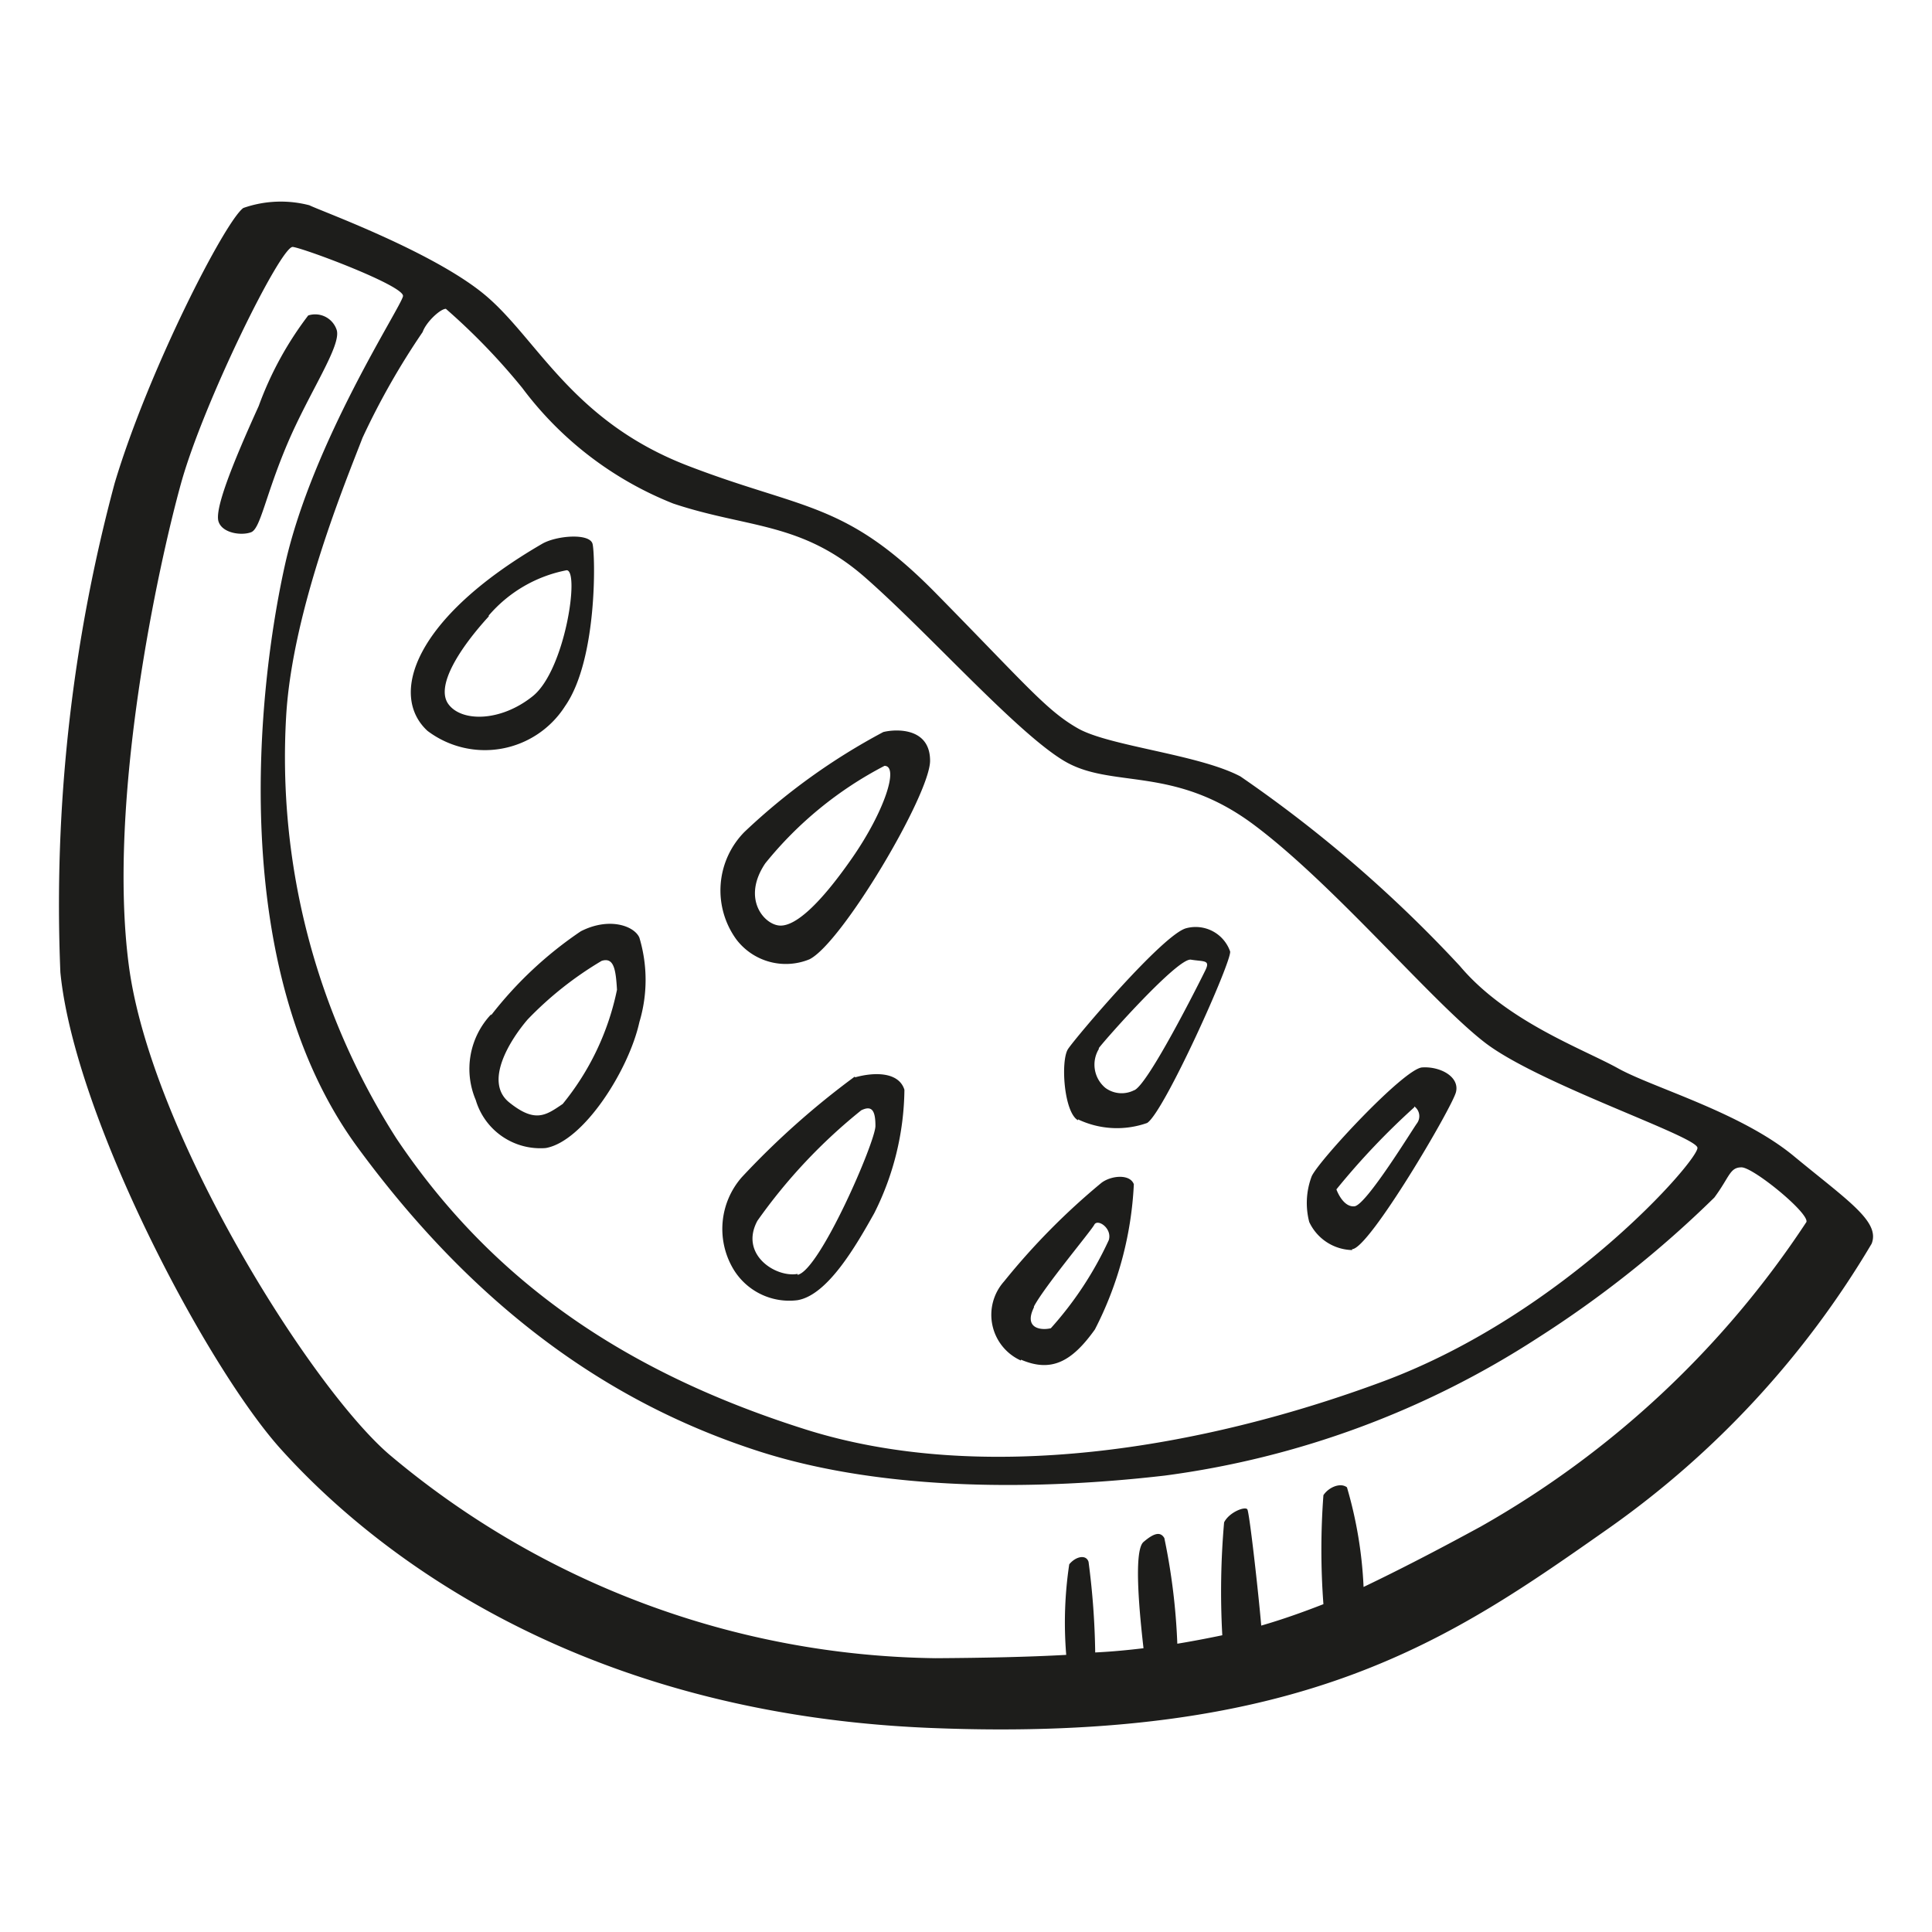 <svg height="64" viewBox="0 0 64 64" width="64" xmlns="http://www.w3.org/2000/svg"><path d="m11.15 10.92a.75.75 0 0 0 -.94-.47 11.31 11.31 0 0 0 -1.64 3c-.94 2.07-1.46 3.44-1.33 3.83s.77.47 1.08.35.47-1.21 1.2-2.93 1.81-3.27 1.63-3.78zm48.3 27.4c-1.76-1.47-4.68-2.28-5.85-2.93s-3.69-1.55-5.24-3.39a43.51 43.51 0 0 0 -7.27-6.28c-1.38-.73-4.34-1-5.38-1.59s-1.71-1.43-4.71-4.48-4.39-2.75-8.21-4.22-4.97-4.17-6.69-5.63-5.55-2.84-5.85-3a3.75 3.75 0 0 0 -2.19.09c-.6.43-3.14 5.37-4.26 9.11a53.79 53.79 0 0 0 -1.8 16.21c.47 4.79 4.85 13.07 7.3 15.79s9.08 8.73 21.51 9.24 17.33-3 22.49-6.62a30.59 30.59 0 0 0 8.7-9.42c.29-.73-.78-1.42-2.55-2.88zm-44.68-28.09a21.27 21.27 0 0 1 2.53 2.62 11.56 11.56 0 0 0 5 3.83c2.45.82 4.25.6 6.36 2.45s5 5.12 6.58 6.07 3.62.13 6.28 2.11 5.89 5.85 7.66 7.22 7 3.1 7.05 3.49-4.39 5.5-10.41 7.74-13.29 3.44-19.14 1.59-10.32-4.82-13.55-9.64a23.44 23.44 0 0 1 -3.65-14c.21-3.53 2-7.83 2.53-9.21a24.65 24.65 0 0 1 1.99-3.5c.12-.34.59-.77.77-.77zm34.28 40.34c-1.45.79-2.71 1.44-3.88 2a13.86 13.86 0 0 0 -.55-3.3c-.22-.17-.61 0-.78.26a24.15 24.15 0 0 0 0 3.61c-.69.27-1.37.51-2.06.71-.09-1.06-.39-3.74-.46-3.85s-.6.09-.77.43a26.29 26.29 0 0 0 -.06 3.74c-.48.1-1 .2-1.49.28a21 21 0 0 0 -.43-3.5c-.13-.22-.34-.17-.69.13s-.11 2.55 0 3.52c-.51.06-1 .11-1.6.14a25.34 25.34 0 0 0 -.22-3c-.08-.26-.43-.18-.64.08a13 13 0 0 0 -.1 3c-1.27.07-2.7.1-4.33.11a28.61 28.61 0 0 1 -18.11-6.76c-2.63-2.28-7.88-10.67-8.61-16.17s.99-13.34 1.73-16 3.31-7.87 3.7-7.82 3.7 1.29 3.65 1.63-3 4.82-3.91 8.9-1.94 13.37 2.4 19.29 9 8.68 13.25 10.06 9.46 1.29 13.5.82a29.86 29.86 0 0 0 12.35-4.56 36 36 0 0 0 5.85-4.65c.51-.69.51-1 .9-1s2.24 1.51 2.15 1.81a31.44 31.44 0 0 1 -10.79 10.09zm-30.33-27.18c1.08-1.55 1-5 .91-5.37s-1.21-.28-1.68 0c-4.22 2.45-5.08 5-3.79 6.19a3.15 3.15 0 0 0 4.56-.82zm-2.53-3a4.53 4.53 0 0 1 2.58-1.5c.44 0-.05 3.31-1.12 4.17s-2.37.86-2.8.26.39-1.86 1.34-2.9zm10.62 11.39c1.07-.52 4-5.46 4-6.58s-1.16-1.05-1.55-.95a21 21 0 0 0 -4.6 3.31 2.76 2.76 0 0 0 -.26 3.57 2.06 2.06 0 0 0 2.41.65zm-1.46-3.18a12.43 12.43 0 0 1 3.95-3.23c.49 0 0 1.51-1.07 3.05s-1.89 2.28-2.41 2.24-1.25-.9-.47-2.06zm-9.08 5a2.63 2.63 0 0 0 -.51 2.84 2.23 2.23 0 0 0 2.32 1.59c1.25-.22 2.75-2.58 3.1-4.17a4.86 4.86 0 0 0 0-2.8c-.17-.39-1-.69-1.94-.21a12.84 12.84 0 0 0 -2.97 2.78zm4.17-.82a8.76 8.76 0 0 1 -1.8 3.79c-.56.38-.91.64-1.77-.05s.05-2.1.61-2.75a11.58 11.58 0 0 1 2.45-1.94c.41-.13.47.29.51.98zm7.88 2.88a26.92 26.92 0 0 0 -3.75 3.34 2.6 2.6 0 0 0 -.3 3 2.16 2.16 0 0 0 2.15 1.07c1-.17 1.94-1.81 2.54-2.88a9.29 9.29 0 0 0 1-4.09c-.18-.58-.96-.6-1.64-.41zm-1.9 6.54c-.73.13-1.93-.65-1.33-1.76a18 18 0 0 1 3.44-3.66c.35-.17.47 0 .47.52s-1.85 4.8-2.58 4.93zm7.4 2.84c1 .43 1.68.08 2.45-1a11.72 11.72 0 0 0 1.29-4.81c-.13-.35-.75-.29-1.07-.05a22.72 22.72 0 0 0 -3.23 3.27 1.66 1.66 0 0 0 .56 2.62zm.43-1.76c.34-.65 1.89-2.5 2-2.71s.6.12.48.51a11.63 11.63 0 0 1 -1.92 2.92c-.34.08-.9 0-.56-.69zm1.46-6.2a3 3 0 0 0 2.29.12c.56-.35 2.8-5.34 2.75-5.68a1.21 1.21 0 0 0 -1.46-.77c-.77.21-3.66 3.62-3.91 4s-.14 2.1.33 2.36zm.69-2.36c.23-.31 2.62-3 3.05-2.93s.65 0 .48.35-1.93 3.86-2.37 3.98a.91.91 0 0 1 -.94-.08 1 1 0 0 1 -.22-1.29zm8.39 6.66c.56 0 3.31-4.69 3.44-5.2s-.52-.86-1.12-.82-3.44 3.1-3.66 3.61a2.5 2.5 0 0 0 -.08 1.51 1.61 1.61 0 0 0 1.42.93zm2.06-4.73a.4.4 0 0 1 .09.56c-.13.17-1.68 2.71-2.07 2.75s-.6-.56-.6-.56a24.31 24.31 0 0 1 2.58-2.72z" fill="#1d1d1b"/></svg>